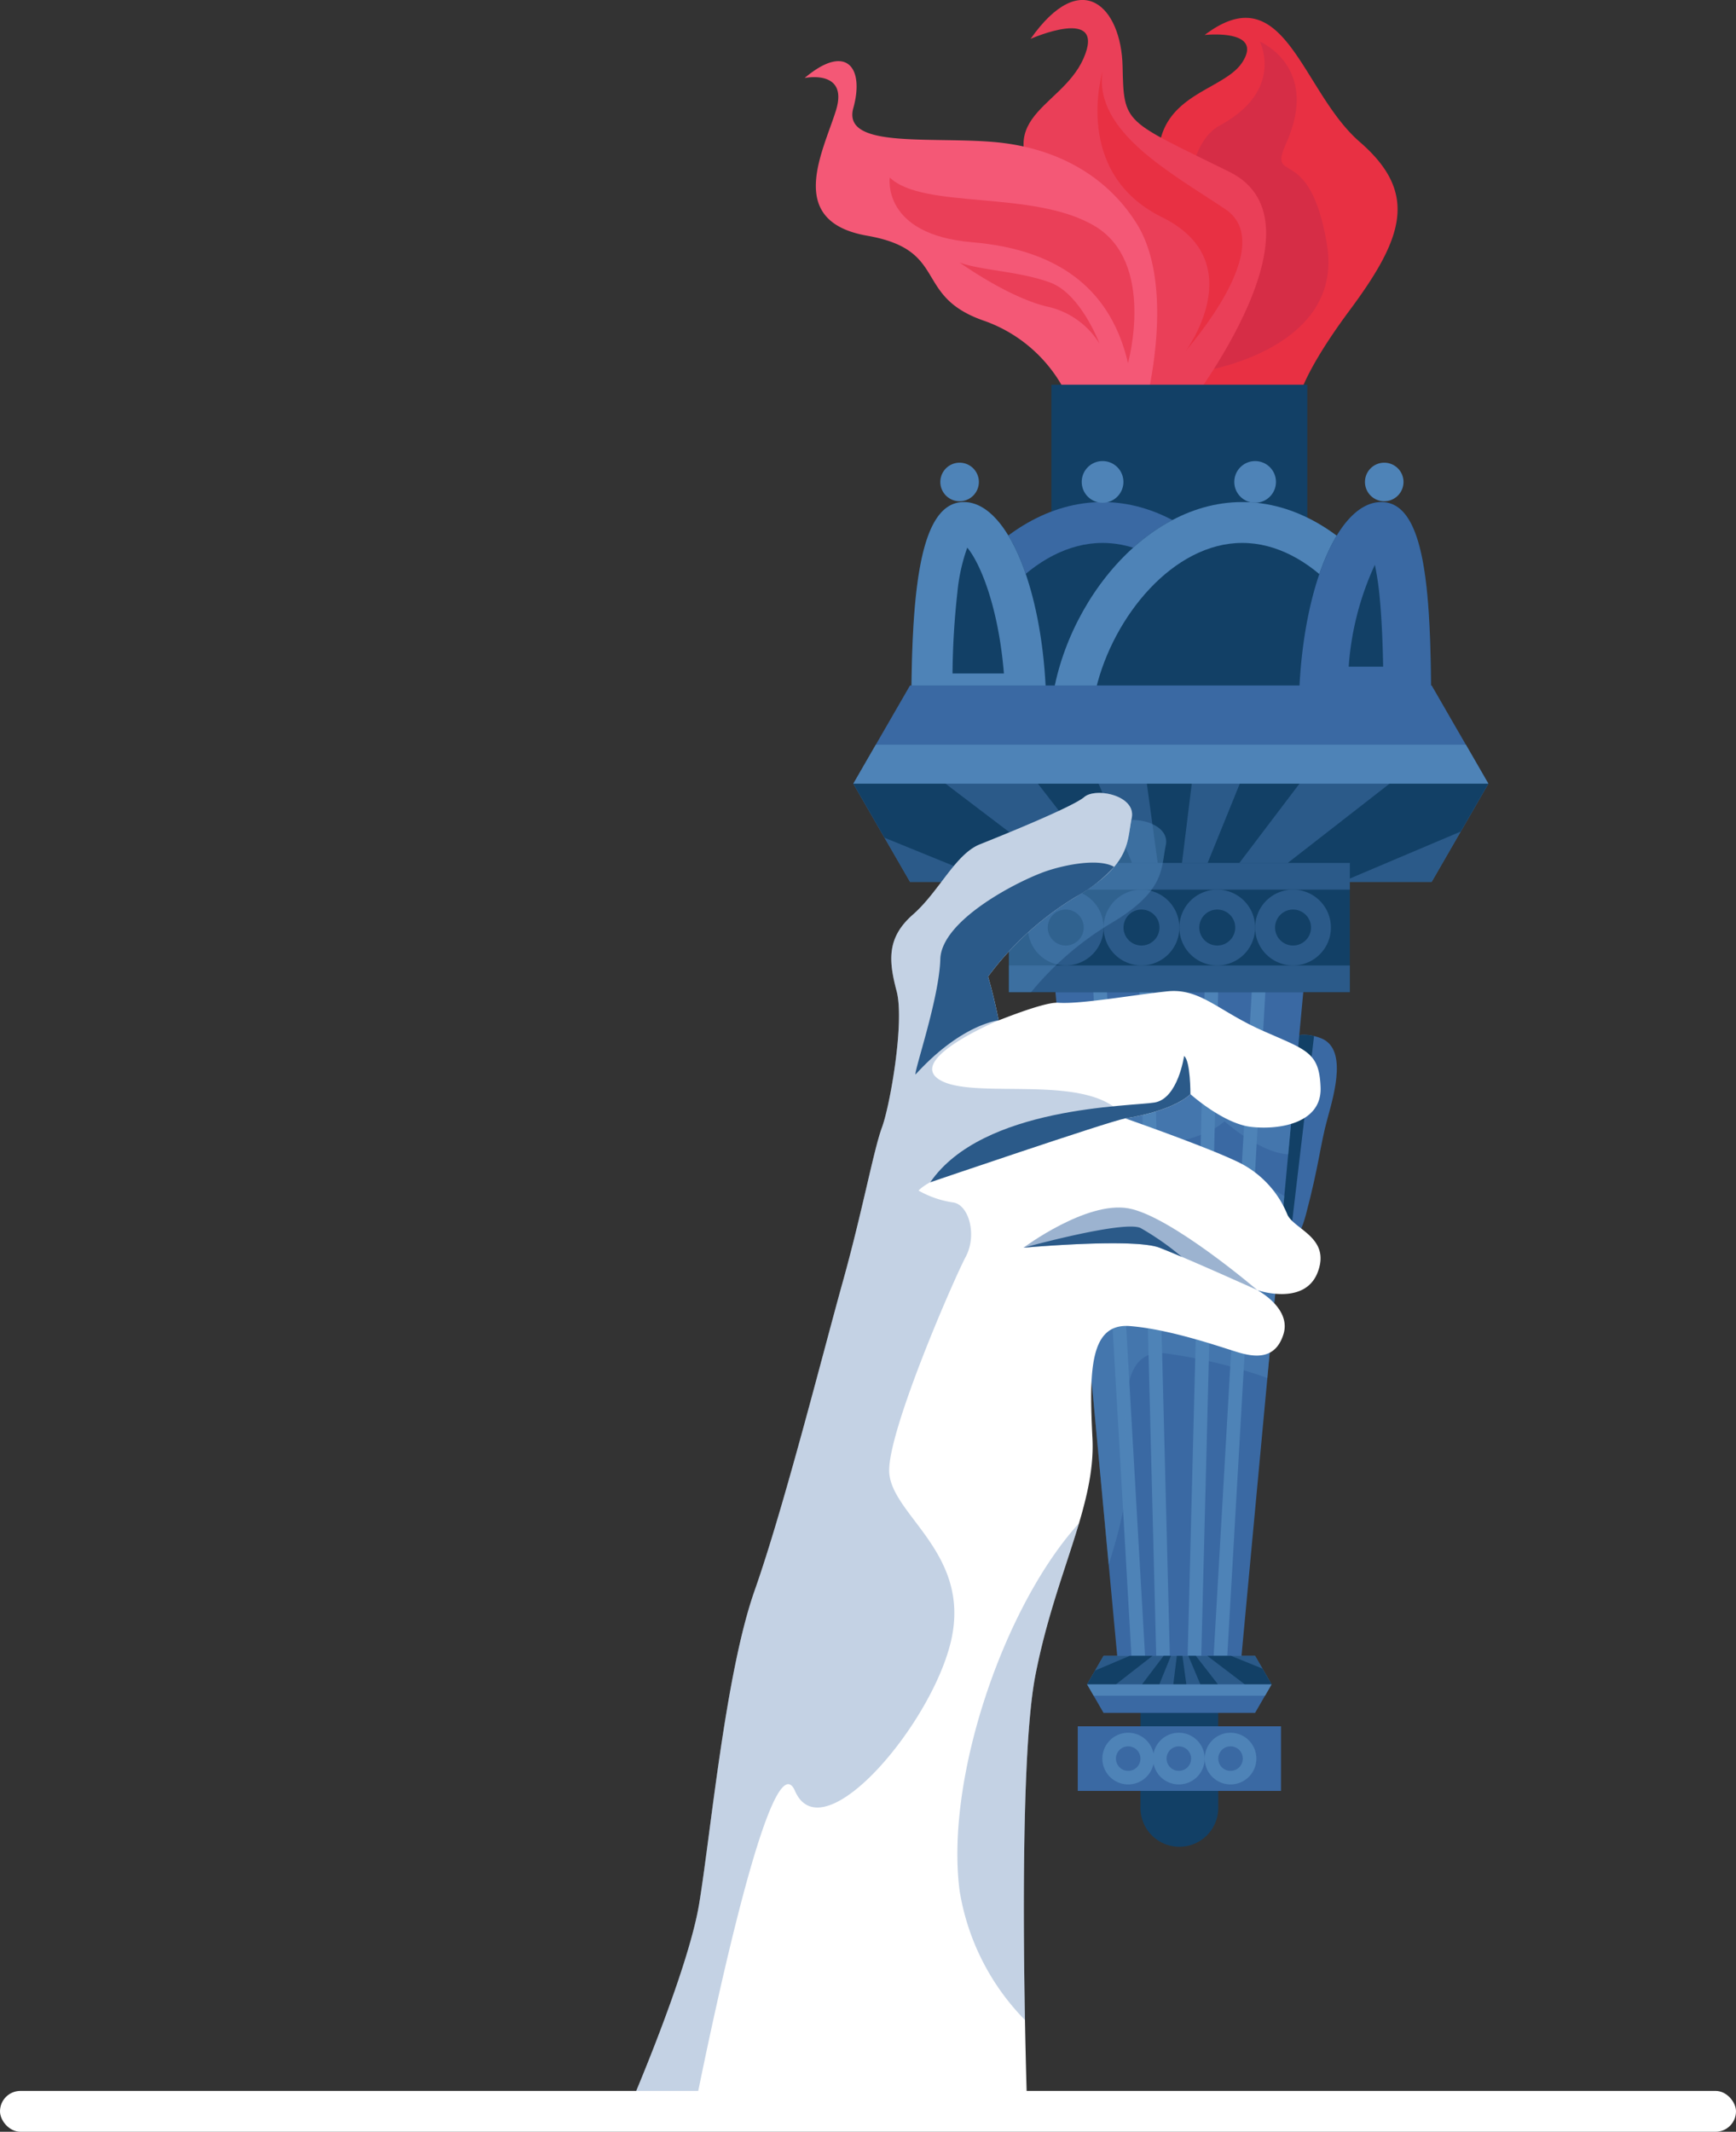 <svg xmlns="http://www.w3.org/2000/svg" xmlns:xlink="http://www.w3.org/1999/xlink" width="170" height="208.67" viewBox="0 0 170 208.67">
  <rect x="0" y="0" width="170" height="208.67" fill="#333333" stroke="none"/>
  <defs>
    <clipPath id="clip-path">
      <path id="Контур_17742" data-name="Контур 17742" d="M146.841,201.013l5.548-9.609H90.206l5.548,9.609Z" transform="translate(-90.206 -191.404)" fill="none"/>
    </clipPath>
    <clipPath id="clip-path-2">
      <path id="Контур_17751" data-name="Контур 17751" d="M136.4,357.671l-1.611,2.791h18.062l-1.611-2.791Z" transform="translate(-134.793 -357.671)" fill="none"/>
    </clipPath>
  </defs>
  <g id="Сгруппировать_3161" data-name="Сгруппировать 3161" transform="translate(-466 -3349.33)">
    <g id="Сгруппировать_399" data-name="Сгруппировать 399" transform="translate(527.589 3349.33)">
      <g id="Сгруппировать_397" data-name="Сгруппировать 397" transform="translate(17.207)">
        <g id="Сгруппировать_376" data-name="Сгруппировать 376" transform="translate(26.744 152.529)">
          <rect id="Прямоугольник_937" data-name="Прямоугольник 937" width="7.604" height="22.775" transform="translate(6.149)" fill="#124066"/>
          <path id="Контур_17710" data-name="Контур 17710" d="M152.581,381.3h-7.619v2.747a3.81,3.81,0,0,0,3.81,3.81h0a3.809,3.809,0,0,0,3.809-3.81Z" transform="translate(-138.821 -359.612)" fill="#124066"/>
          <g id="Сгруппировать_375" data-name="Сгруппировать 375" transform="translate(0 16.451)">
            <rect id="Прямоугольник_938" data-name="Прямоугольник 938" width="19.902" height="6.324" fill="#3a69a3"/>
            <path id="Контур_17711" data-name="Контур 17711" d="M140.226,372.328a2.53,2.53,0,1,0,2.53,2.53A2.531,2.531,0,0,0,140.226,372.328Zm.577,3.583a1.2,1.2,0,1,1,.476-1.629A1.2,1.2,0,0,1,140.8,375.911Z" transform="translate(-135.286 -371.697)" fill="#4e83b7"/>
            <path id="Контур_17712" data-name="Контур 17712" d="M149.884,372.328a2.53,2.53,0,1,0,2.53,2.53A2.531,2.531,0,0,0,149.884,372.328Zm.577,3.583a1.2,1.2,0,1,1,.475-1.629A1.2,1.2,0,0,1,150.462,375.911Z" transform="translate(-139.984 -371.697)" fill="#4e83b7"/>
            <path id="Контур_17713" data-name="Контур 17713" d="M159.741,372.328a2.53,2.53,0,1,0,2.53,2.53A2.531,2.531,0,0,0,159.741,372.328Zm.577,3.583a1.2,1.2,0,1,1,.476-1.629A1.2,1.2,0,0,1,160.317,375.911Z" transform="translate(-144.779 -371.697)" fill="#4e83b7"/>
          </g>
        </g>
        <g id="Сгруппировать_377" data-name="Сгруппировать 377">
          <path id="Контур_17714" data-name="Контур 17714" d="M149.6,83.588h12.32s-.1-2.424,5.209-9.569,6.709-11.484.967-16.46-7.307-16.42-15.184-10.463c0,0,5.831-.638,3.681,2.68s-10.7,3.062-7.509,13.525A40.577,40.577,0,0,1,149.6,83.588Z" transform="translate(-113.74 -43.671)" fill="#e83043"/>
          <path id="Контур_17715" data-name="Контур 17715" d="M155.5,82.165s13.679-2.136,11.985-12.362-5.9-5.652-3.973-9.966c3.322-7.426-2.605-9.9-2.605-9.9s2.475,4.755-3.908,8.208S155.5,82.165,155.5,82.165Z" transform="translate(-116.336 -45.869)" fill="#d62d46"/>
          <path id="Контур_17716" data-name="Контур 17716" d="M137.923,82.954s15.238-19.012,4.9-24.116S132.489,54.244,132.362,48.5s-3.982-9.825-9.009-2.679c0,0,7.485-3.318,5.184,1.914S118.2,53.5,125.982,62.485,130.4,82.316,130.4,82.316Z" transform="translate(-101.228 -42.016)" fill="#ea3f58"/>
          <path id="Контур_17717" data-name="Контур 17717" d="M113.457,69.613c-2.853-4.6-7.783-7.528-14.163-8.038s-14.707.638-13.606-3.318S85,51.877,80.92,55.322c0,0,4.338-.893,3.062,3.19s-4.976,10.845,3.062,12.249S91.511,76.63,98.4,79.055a14.236,14.236,0,0,1,8.726,8.549h7.106S117.413,75.993,113.457,69.613Z" transform="translate(-80.92 -47.687)" fill="#f45876"/>
          <path id="Контур_17718" data-name="Контур 17718" d="M120.464,94.03s2.749-9.831-3.249-13.413-16.746-1.583-20.078-4.749c0,0-.833,5.582,8.081,6.332S118.882,87.2,120.464,94.03Z" transform="translate(-88.8 -58.486)" fill="#ea3f58"/>
          <path id="Контур_17719" data-name="Контур 17719" d="M124.171,100s-1.82-4.885-4.851-5.993-6.79-1.172-8.851-1.954c0,0,4.664,3.359,8.5,4.3A8.014,8.014,0,0,1,124.171,100Z" transform="translate(-95.296 -66.359)" fill="#ea3f58"/>
          <path id="Контур_17720" data-name="Контур 17720" d="M145.364,83.067c.13-.26,9.249-10.382,3.908-13.952s-12.883-7.609-12.011-13.471c0,0-3.036,9.9,5.823,14.265S145.364,83.067,145.364,83.067Z" transform="translate(-108.086 -48.646)" fill="#e83043"/>
        </g>
        <g id="Сгруппировать_378" data-name="Сгруппировать 378" transform="translate(42.853 101.289)">
          <path id="Контур_17721" data-name="Контур 17721" d="M164.375,261.876c1.686-.22,4.911,0,6.23-4.983s1.393-6.816,2.125-9.454,1.9-6.875-.682-7.842-4.814.073-5.768,5.35S164.375,261.876,164.375,261.876Z" transform="translate(-164.375 -239.273)" fill="#3a69a3"/>
          <path id="Контур_17722" data-name="Контур 17722" d="M166.281,244.952c-.953,5.277-1.906,16.929-1.906,16.929,1.17-.152,3.08-.1,4.581-1.712l2.449-20.761C169.1,238.846,167.153,240.12,166.281,244.952Z" transform="translate(-164.375 -239.279)" fill="#124066"/>
        </g>
        <rect id="Прямоугольник_939" data-name="Прямоугольник 939" width="25.057" height="25.635" transform="translate(24.166 37.658)" fill="#124066"/>
        <g id="Сгруппировать_379" data-name="Сгруппировать 379" transform="translate(24.166 92.9)">
          <path id="Контур_17723" data-name="Контур 17723" d="M153.039,222.935H127.983l6.665,71.576h11.726Z" transform="translate(-127.983 -222.935)" fill="#3a69a3"/>
          <path id="Контур_17724" data-name="Контур 17724" d="M139.719,296.312l1.33-.077-3.736-65.089h-1.335Z" transform="translate(-131.873 -226.93)" fill="#4e83b7"/>
          <path id="Контур_17725" data-name="Контур 17725" d="M146.405,296.29l1.333-.034-1.66-65.11h-1.334Z" transform="translate(-136.138 -226.93)" fill="#4e83b7"/>
          <path id="Контур_17726" data-name="Контур 17726" d="M155.615,231.146l-1.659,65.11,1.333.034,1.66-65.144Z" transform="translate(-140.619 -226.93)" fill="#4e83b7"/>
          <path id="Контур_17727" data-name="Контур 17727" d="M162.644,231.146l-3.736,65.089,1.33.077,3.741-65.165Z" transform="translate(-143.028 -226.93)" fill="#4e83b7"/>
        </g>
        <g id="Сгруппировать_388" data-name="Сгруппировать 388" transform="translate(10.345 45.132)">
          <g id="Сгруппировать_381" data-name="Сгруппировать 381">
            <g id="Сгруппировать_380" data-name="Сгруппировать 380" transform="translate(0 4.013)">
              <path id="Контур_17728" data-name="Контур 17728" d="M101.067,160.076c0-10.4,8.43-22.352,18.83-22.352s18.83,11.952,18.83,22.352Z" transform="translate(-101.067 -137.724)" fill="#124066"/>
              <path id="Контур_17729" data-name="Контур 17729" d="M119.9,141.723c6.727,0,12.644,7.159,14.342,14.354H105.554c1.7-7.2,7.615-14.354,14.342-14.354m0-4c-10.4,0-18.83,11.952-18.83,22.352h37.659c0-10.4-8.43-22.352-18.83-22.352Z" transform="translate(-101.067 -137.724)" fill="#3a69a3"/>
            </g>
            <path id="Контур_17730" data-name="Контур 17730" d="M137.845,131.95a2.041,2.041,0,1,0-2.041,2.041A2.041,2.041,0,0,0,137.845,131.95Z" transform="translate(-116.974 -129.909)" fill="#4e83b7"/>
          </g>
          <g id="Сгруппировать_383" data-name="Сгруппировать 383" transform="translate(0.104 0.154)">
            <g id="Сгруппировать_382" data-name="Сгруппировать 382" transform="translate(0 3.859)">
              <path id="Контур_17731" data-name="Контур 17731" d="M101.269,158.5c0-11.475.679-20.778,5.142-20.778s8.081,9.3,8.081,20.778Z" transform="translate(-101.269 -137.724)" fill="#124066"/>
              <path id="Контур_17732" data-name="Контур 17732" d="M106.747,142.186c1.2,1.43,3.037,5.627,3.586,12.318H105.3a77.453,77.453,0,0,1,.472-7.887,18,18,0,0,1,.972-4.431m-.336-4.462c-4.463,0-5.142,9.3-5.142,20.778h13.223c0-11.475-3.618-20.778-8.081-20.778Z" transform="translate(-101.269 -137.724)" fill="#4e83b7"/>
            </g>
            <path id="Контур_17733" data-name="Контур 17733" d="M110.568,132.1a1.887,1.887,0,1,0-1.887,1.887A1.887,1.887,0,0,0,110.568,132.1Z" transform="translate(-103.956 -130.208)" fill="#4e83b7"/>
          </g>
          <g id="Сгруппировать_385" data-name="Сгруппировать 385" transform="translate(13.679 0)">
            <g id="Сгруппировать_384" data-name="Сгруппировать 384" transform="translate(0 4.013)">
              <path id="Контур_17734" data-name="Контур 17734" d="M165.365,160.076c0-10.4-8.43-22.352-18.83-22.352s-18.829,11.952-18.829,22.352Z" transform="translate(-127.706 -137.724)" fill="#124066"/>
              <path id="Контур_17735" data-name="Контур 17735" d="M146.535,141.723c6.728,0,12.644,7.159,14.342,14.354H132.193c1.7-7.2,7.615-14.354,14.342-14.354m0-4c-10.4,0-18.829,11.952-18.829,22.352h37.659c0-10.4-8.43-22.352-18.83-22.352Z" transform="translate(-127.706 -137.724)" fill="#4e83b7"/>
            </g>
            <circle id="Эллипс_100" data-name="Эллипс 100" cx="2.041" cy="2.041" r="2.041" transform="translate(18.049)" fill="#4e83b7"/>
          </g>
          <g id="Сгруппировать_387" data-name="Сгруппировать 387" transform="translate(38.043 0.154)">
            <g id="Сгруппировать_386" data-name="Сгруппировать 386" transform="translate(0 3.859)">
              <path id="Контур_17736" data-name="Контур 17736" d="M188.118,158.5c0-11.475-.419-20.778-4.882-20.778s-8.081,9.3-8.081,20.778Z" transform="translate(-175.155 -137.724)" fill="#124066"/>
              <path id="Контур_17737" data-name="Контур 17737" d="M182.606,143.866a28.014,28.014,0,0,1,.466,3.126c.2,2.041.3,4.4.345,6.845h-3.374a28.459,28.459,0,0,1,2.562-9.971m.63-6.142c-4.463,0-8.081,9.3-8.081,20.778h12.963c0-11.475-.419-20.778-4.882-20.778Z" transform="translate(-175.155 -137.724)" fill="#3a69a3"/>
            </g>
            <path id="Контур_17738" data-name="Контур 17738" d="M191.552,132.1a1.887,1.887,0,1,0-1.888,1.887A1.888,1.888,0,0,0,191.552,132.1Z" transform="translate(-181.296 -130.208)" fill="#4e83b7"/>
          </g>
        </g>
        <g id="Сгруппировать_391" data-name="Сгруппировать 391" transform="translate(4.768 67.1)">
          <path id="Контур_17739" data-name="Контур 17739" d="M146.841,172.691H95.754L90.206,182.3l5.548,9.609h51.087l5.548-9.609Z" transform="translate(-90.206 -172.691)" fill="#3a69a3"/>
          <path id="Контур_17740" data-name="Контур 17740" d="M146.841,201.013l5.548-9.609H90.206l5.548,9.609Z" transform="translate(-90.206 -181.795)" fill="#2b5a89"/>
          <g id="Сгруппировать_390" data-name="Сгруппировать 390" transform="translate(0 9.609)">
            <g id="Сгруппировать_389" data-name="Сгруппировать 389" clip-path="url(#clip-path)">
              <path id="Контур_17741" data-name="Контур 17741" d="M110.724,182.313,73.206,167.04a42.8,42.8,0,0,1,5.567-9.761l32.251,24.509A2.3,2.3,0,0,0,110.724,182.313Zm4.517,0a2.521,2.521,0,0,0-.332-.564l31.965-24.881a43.071,43.071,0,0,1,5.667,9.648Zm-3.755-.993L86.639,149.329a43.081,43.081,0,0,1,9.653-5.657l15.759,37.316A2.5,2.5,0,0,0,111.486,181.321Zm2.955-.034a2.3,2.3,0,0,0-.525-.3l15.235-37.532a42.808,42.808,0,0,1,9.766,5.556Zm-1.806-.46-5.5-40.131a43,43,0,0,1,11.146-.067l-4.971,40.2-.023,0A2.476,2.476,0,0,0,112.634,180.827Z" transform="translate(-81.935 -166.541)" fill="#124066"/>
            </g>
          </g>
          <path id="Контур_17743" data-name="Контур 17743" d="M92.408,183.977l-2.2,3.814h62.182l-2.2-3.814Z" transform="translate(-90.206 -178.182)" fill="#4e83b7"/>
        </g>
        <g id="Сгруппировать_392" data-name="Сгруппировать 392" transform="translate(20 84.469)">
          <rect id="Прямоугольник_940" data-name="Прямоугольник 940" width="33.39" height="12.647" fill="#124066"/>
          <rect id="Прямоугольник_941" data-name="Прямоугольник 941" width="33.39" height="2.614" fill="#2b5a89"/>
          <rect id="Прямоугольник_942" data-name="Прямоугольник 942" width="33.39" height="2.614" transform="translate(0 10.034)" fill="#2b5a89"/>
          <path id="Контур_17744" data-name="Контур 17744" d="M127.191,211.606a3.71,3.71,0,1,0,3.71,3.71A3.71,3.71,0,0,0,127.191,211.606Zm.846,5.254a1.76,1.76,0,1,1,.7-2.389A1.76,1.76,0,0,1,128.037,216.859Z" transform="translate(-121.626 -208.992)" fill="#2b5a89"/>
          <path id="Контур_17745" data-name="Контур 17745" d="M141.641,211.606a3.71,3.71,0,1,0,3.71,3.71A3.71,3.71,0,0,0,141.641,211.606Zm.846,5.254a1.76,1.76,0,1,1,.7-2.389A1.76,1.76,0,0,1,142.487,216.859Z" transform="translate(-128.656 -208.992)" fill="#2b5a89"/>
          <path id="Контур_17746" data-name="Контур 17746" d="M156.091,211.606a3.71,3.71,0,1,0,3.71,3.71A3.71,3.71,0,0,0,156.091,211.606Zm.846,5.254a1.76,1.76,0,1,1,.7-2.389A1.76,1.76,0,0,1,156.937,216.859Z" transform="translate(-135.686 -208.992)" fill="#2b5a89"/>
          <path id="Контур_17747" data-name="Контур 17747" d="M170.541,211.606a3.71,3.71,0,1,0,3.709,3.71A3.71,3.71,0,0,0,170.541,211.606Zm.846,5.254a1.76,1.76,0,1,1,.7-2.389A1.76,1.76,0,0,1,171.387,216.859Z" transform="translate(-142.716 -208.992)" fill="#2b5a89"/>
        </g>
        <g id="Сгруппировать_395" data-name="Сгруппировать 395" transform="translate(27.663 162.085)">
          <path id="Контур_17748" data-name="Контур 17748" d="M136.4,363.253h14.839l1.611-2.791-1.611-2.791H136.4l-1.611,2.791Z" transform="translate(-134.793 -357.671)" fill="#3a69a3"/>
          <path id="Контур_17749" data-name="Контур 17749" d="M136.4,357.671l-1.611,2.791h18.062l-1.611-2.791Z" transform="translate(-134.793 -357.671)" fill="#2b5a89"/>
          <g id="Сгруппировать_394" data-name="Сгруппировать 394">
            <g id="Сгруппировать_393" data-name="Сгруппировать 393" clip-path="url(#clip-path-2)">
              <path id="Контур_17750" data-name="Контур 17750" d="M142.175,354.184l10.9,4.436a12.46,12.46,0,0,1-1.617,2.836l-9.368-7.119A.671.671,0,0,0,142.175,354.184Zm-1.312,0a.733.733,0,0,0,.1.164l-9.285,7.227a12.5,12.5,0,0,1-1.646-2.8Zm1.091.289,7.218,9.293a12.514,12.514,0,0,1-2.8,1.643l-4.578-10.839A.727.727,0,0,0,141.953,354.473Zm-.858.01a.663.663,0,0,0,.152.087l-4.426,10.9a12.437,12.437,0,0,1-2.837-1.614Zm.525.133,1.6,11.657a12.512,12.512,0,0,1-3.238.02l1.443-11.677h.007A.724.724,0,0,0,141.62,354.616Z" transform="translate(-132.475 -355.974)" fill="#124066"/>
            </g>
          </g>
          <path id="Контур_17752" data-name="Контур 17752" d="M152.216,364.214l.64-1.108H134.793l.64,1.108Z" transform="translate(-134.793 -360.315)" fill="#4e83b7"/>
        </g>
        <g id="Сгруппировать_396" data-name="Сгруппировать 396" transform="translate(18.987 80.269)" opacity="0.5" style="mix-blend-mode: multiply;isolation: isolate">
          <path id="Контур_17753" data-name="Контур 17753" d="M151.551,253.527a11.443,11.443,0,0,0-1.376-.776c-2.249-1.071-7.292-2.929-10.859-4.185,0,0,4.465-.611,6.384-2.369,0,0,3.2,2.878,5.914,3.2.1.012.213.02.32.029L152.81,240l-.079-.035c-4.316-1.918-6.074-4.156-9.271-3.836s-8.472,1.279-10.709,1.119a10.685,10.685,0,0,0-3.2.752l4.8,51.6c1.093-3.468,1.9-6.59,1.751-9.671-.32-6.553-.32-11.349,3.676-11.029a49.775,49.775,0,0,1,10.109,2.421Z" transform="translate(-123.567 -216.708)" fill="#4e83b7"/>
          <path id="Контур_17754" data-name="Контур 17754" d="M134.273,200.813c.48-2.238-3.516-3.037-4.635-2.078s-7.832,3.676-10.23,4.635a5.011,5.011,0,0,0-1.512,1.015h1.013v10.8h2.175a30.32,30.32,0,0,1,7.755-6.7C134.273,205.289,133.794,203.052,134.273,200.813Z" transform="translate(-117.896 -198.337)" fill="#4e83b7"/>
        </g>
      </g>
      <g id="Сгруппировать_398" data-name="Сгруппировать 398" transform="translate(0 77.613)">
        <path id="Контур_17755" data-name="Контур 17755" d="M111.907,234.483a9.834,9.834,0,0,0-5.035-5.275c-2.249-1.071-7.292-2.929-10.859-4.184,0,0,4.465-.611,6.384-2.369,0,0,3.2,2.877,5.914,3.2s6.949-.319,6.831-3.836-1.4-3.677-5.712-5.594-6.074-4.156-9.271-3.836-8.472,1.279-10.709,1.119c-.944-.067-3.34.748-5.83,1.724-.555-2.75-1.044-4.282-1.044-4.282a30.023,30.023,0,0,1,8.632-7.832c5.434-3.2,4.955-5.434,5.434-7.672s-3.516-3.037-4.635-2.078-7.832,3.677-10.23,4.635-4,4.636-6.554,6.873-2.4,4.476-1.6,7.482-.64,11.22-1.439,13.37-1.918,8.239-3.836,15.112-5.754,22.058-8.631,30.21-4.316,23.976-5.435,30.69-6.873,19.98-6.873,19.98h39s-1.119-32.447.8-42.358,5.914-16.624,5.594-23.177-.32-11.349,3.676-11.029,8.951,2.078,10.55,2.558,3.676.8,4.476-1.758-2.558-4.316-2.558-4.316,4.636,1.6,5.914-1.758S112.626,235.922,111.907,234.483Z" transform="translate(-47.411 -193.165)" fill="#fff"/>
        <path id="Контур_17756" data-name="Контур 17756" d="M145.56,280.289s-7.05-3.183-9.587-4.155-13.311,0-13.311,0,6.124-4.575,10.25-3.854S145.56,280.289,145.56,280.289Z" transform="translate(-84.021 -231.618)" fill="#3a69a3" opacity="0.5"/>
        <path id="Контур_17757" data-name="Контур 17757" d="M77.9,221.288c-3.5-2.018,5.717-5.86,5.717-5.86-.555-2.75-1.044-4.282-1.044-4.282a30.023,30.023,0,0,1,8.632-7.832c5.434-3.2,4.955-5.434,5.434-7.672s-3.516-3.037-4.635-2.078-7.832,3.677-10.23,4.635-4,4.636-6.554,6.873-2.4,4.476-1.6,7.482-.64,11.22-1.439,13.37-1.918,8.239-3.836,15.112-5.754,22.058-8.631,30.21-4.316,23.976-5.435,30.69-6.873,19.98-6.873,19.98h6.448c1.976-9.826,7.58-36.205,9.817-31.06,2.738,6.3,13.98-7.162,15.424-15.377s-6.2-11.818-6.2-16,6.342-18.736,7.494-20.9.289-5.188-1.294-5.333a9.646,9.646,0,0,1-3.318-1.153c2.162-2.45,20.23-7.074,20.23-7.074C92.868,220.39,81.4,223.306,77.9,221.288Z" transform="translate(-47.411 -193.165)" fill="#3a69a3" opacity="0.3"/>
        <path id="Контур_17758" data-name="Контур 17758" d="M114.874,207.285c-2.722.928-10.274,4.774-10.386,8.62s-2.56,10.893-2.428,11.291c4.529-4.974,8.144-5.3,8.144-5.3-.555-2.75-1.044-4.282-1.044-4.282a30.023,30.023,0,0,1,8.632-7.832,14.145,14.145,0,0,0,3.713-2.917C119.952,205.993,116.651,206.679,114.874,207.285Z" transform="translate(-73.996 -199.628)" fill="#2b5a89"/>
        <path id="Контур_17759" data-name="Контур 17759" d="M130.353,247.057s.014-3.276-.621-3.735c0,0-.588,4.164-2.887,4.552s-16.832.338-21.97,7.809c0,0,17.41-5.932,19.095-6.257C123.97,249.425,128.435,248.815,130.353,247.057Z" transform="translate(-75.368 -217.567)" fill="#2b5a89"/>
        <path id="Контур_17760" data-name="Контур 17760" d="M135.973,277.9c.555.212,1.325.53,2.19.9a26.839,26.839,0,0,0-4.051-2.833c-1.735-.754-11.449,1.936-11.449,1.936S133.435,276.926,135.973,277.9Z" transform="translate(-84.021 -233.382)" fill="#2b5a89"/>
        <path id="Контур_17761" data-name="Контур 17761" d="M117.685,347.293c1.139-5.885,3.005-10.637,4.271-14.9-7.279,8-13.119,24.875-11.692,35.95a23.349,23.349,0,0,0,6.405,12.676C116.478,370.678,116.4,353.93,117.685,347.293Z" transform="translate(-77.885 -260.899)" fill="#3a69a3" opacity="0.3"/>
      </g>
    </g>
    <rect id="Фигура_3" data-name="Фигура 3" width="170" height="4" rx="2" transform="translate(466 3554)" fill="#fff"/>
  </g>
</svg>
